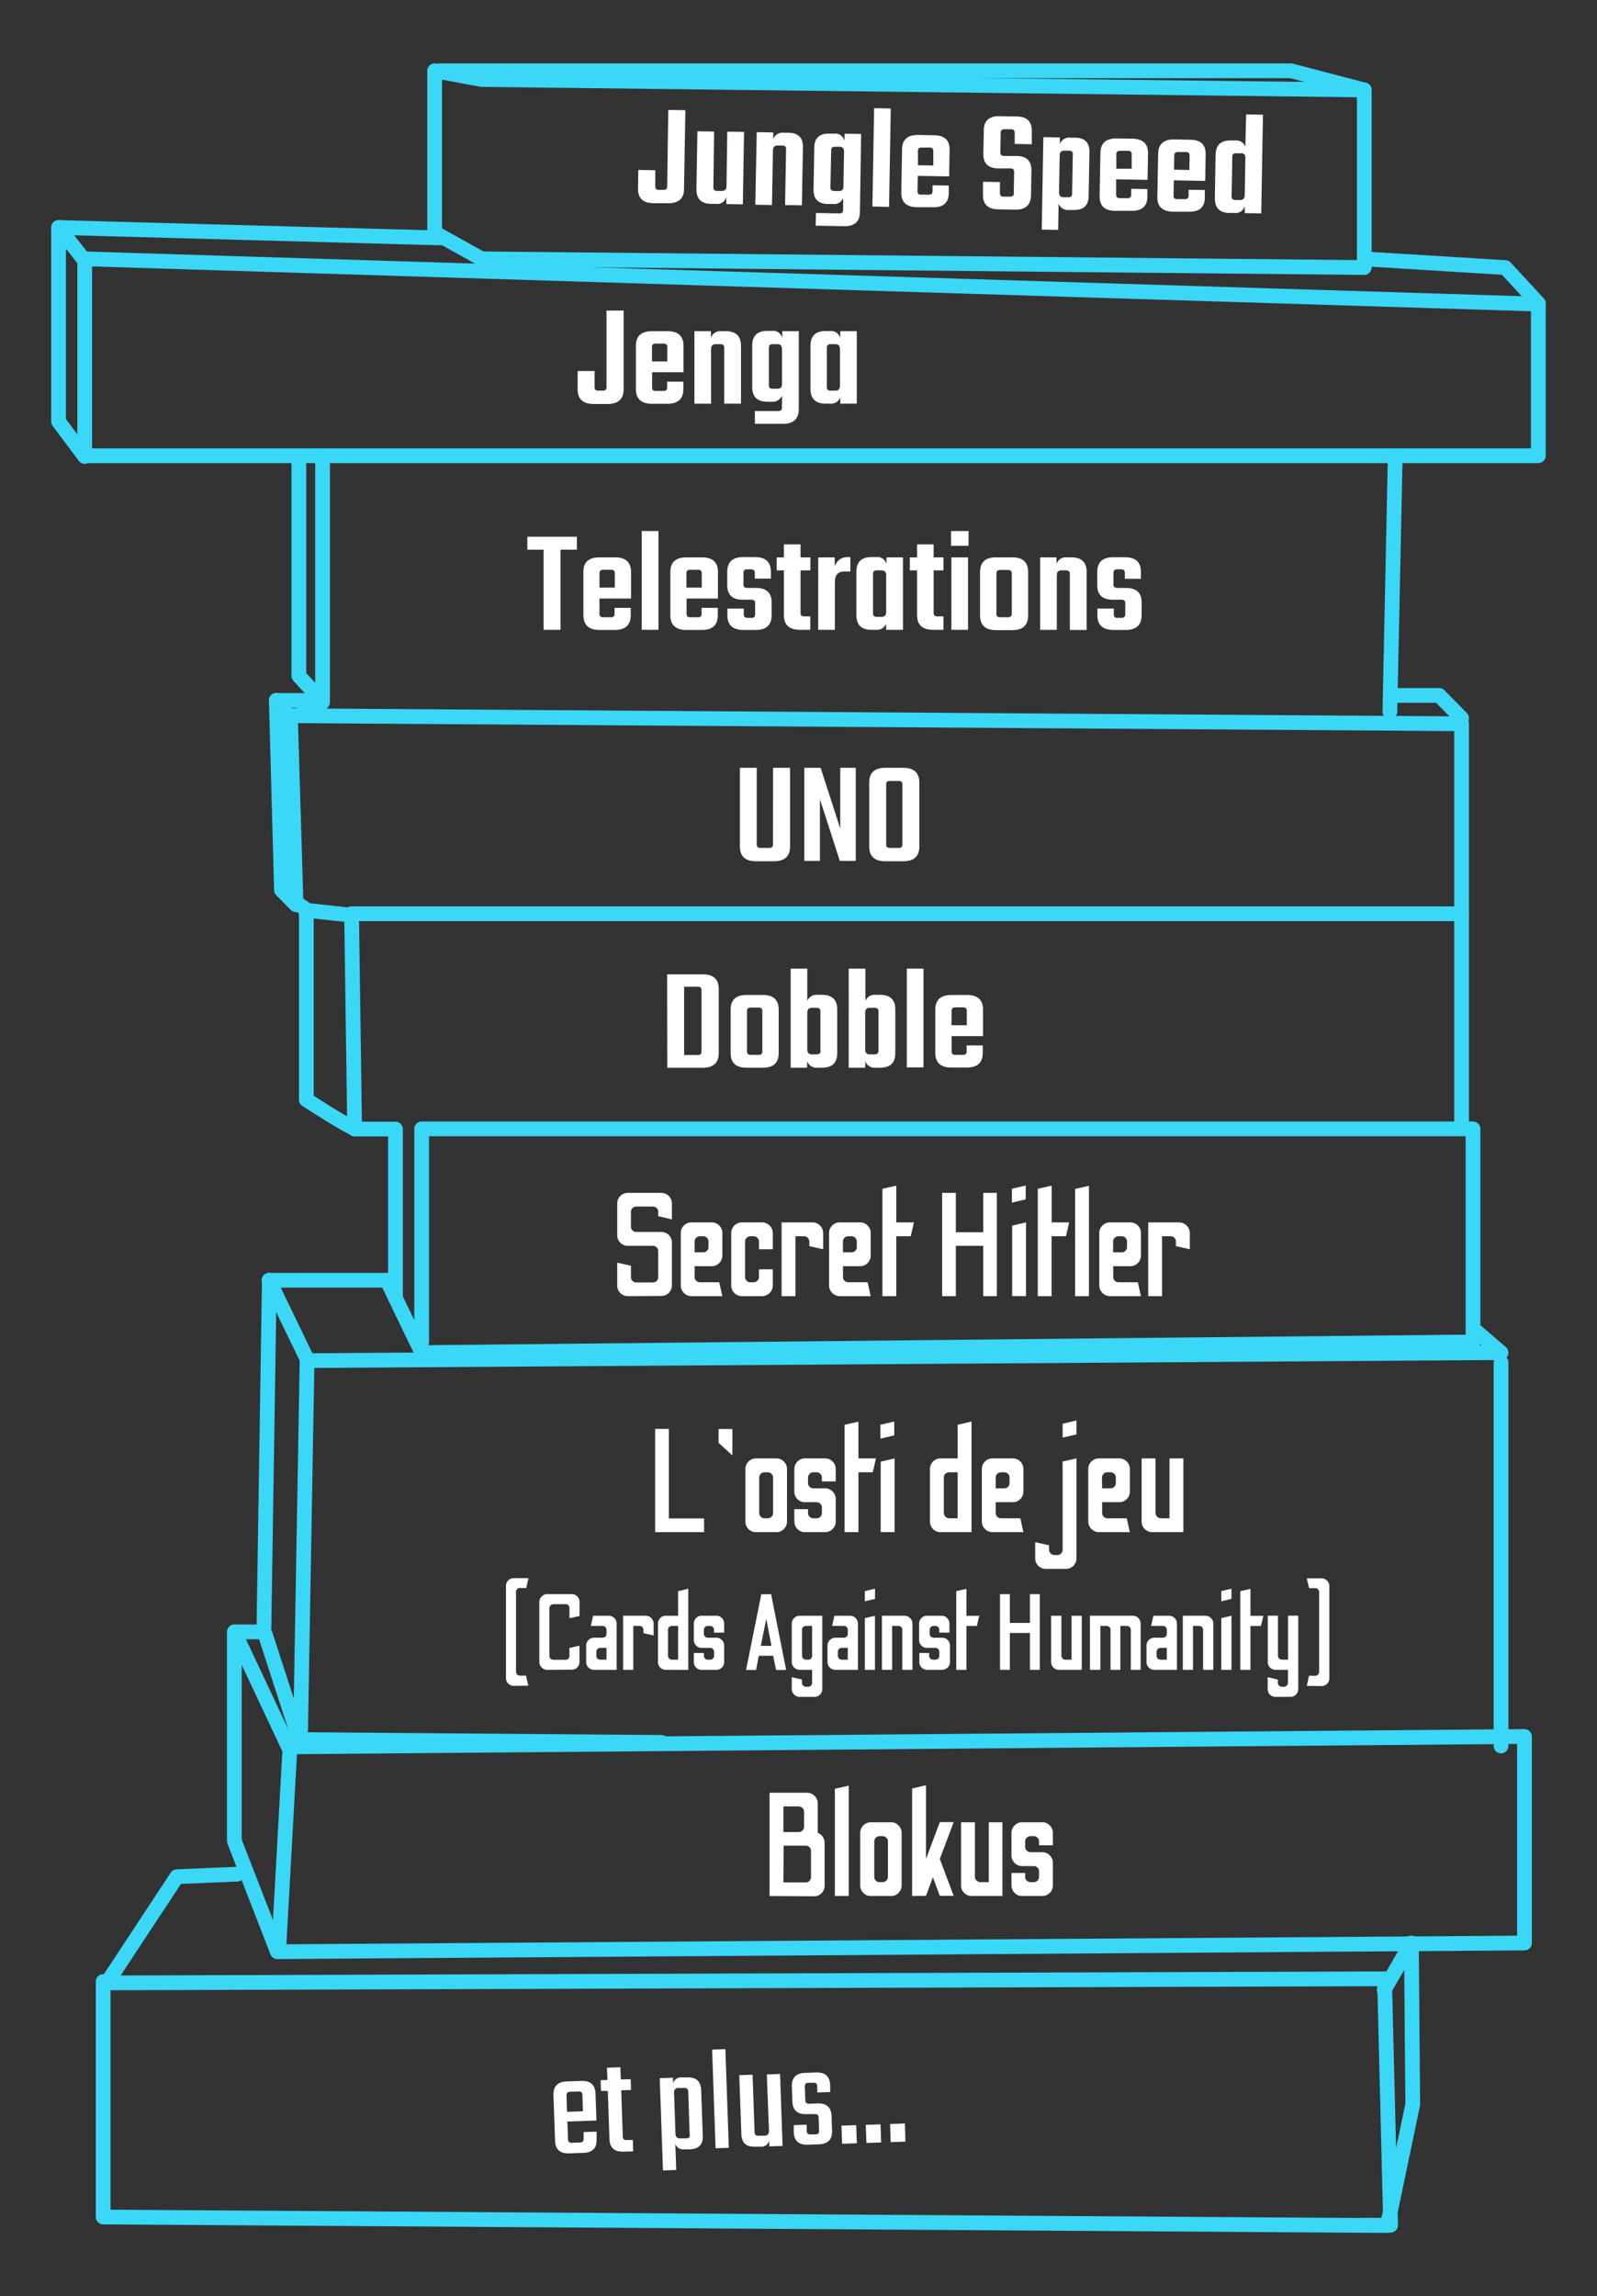 <svg id="Layer_1" data-name="Layer 1" xmlns="http://www.w3.org/2000/svg" viewBox="0 0 325 467"><rect x="0" y="0" width="325" height="467" fill="#333333" stroke="none"/><title>game-board-stack</title><path id="Path_22" data-name="Path 22" d="M56.44,396.94l253.8-1.77v-42L58.69,355.28l-11-23.39v42.52Z" style="fill:none;stroke:#3bd7f7;stroke-linecap:round;stroke-linejoin:round;stroke-width:3px"/><path id="Path_24" data-name="Path 24" d="M56.7,396.9,59,355.59" style="fill:none;stroke:#3bd7f7;stroke-linecap:round;stroke-width:3px"/><path id="Path_25" data-name="Path 25" d="M305.47,277.1v78" style="fill:none;stroke:#3bd7f7;stroke-linecap:round;stroke-width:3px"/><path id="Path_26" data-name="Path 26" d="M299.75,270.19l5.72,4.91L62.64,276.73l-7.9-16.35h24l7.09,14.72,213.93-2.18V229.59H85.81v43.33" style="fill:none;stroke:#3bd7f7;stroke-linecap:round;stroke-linejoin:round;stroke-width:3px"/><path id="Path_27" data-name="Path 27" d="M62.49,276.77l-1.36,77.68-7.2-22.2" style="fill:none;stroke:#3bd7f7;stroke-linecap:round;stroke-linejoin:round;stroke-width:3px"/><path id="Path_28" data-name="Path 28" d="M48,331.89h5.7l1.11-71.5" style="fill:none;stroke:#3bd7f7;stroke-linecap:round;stroke-linejoin:round;stroke-width:3px"/><path id="Path_29" data-name="Path 29" d="M61.12,353.79l73.47.58" style="fill:none;stroke:#3bd7f7;stroke-linecap:round;stroke-width:3px"/><path id="Path_30" data-name="Path 30" d="M80.48,264V229.63H72.17l-.62-43.79H297.44v43.42" style="fill:none;stroke:#3bd7f7;stroke-linecap:round;stroke-linejoin:round;stroke-width:3px"/><path id="Path_31" data-name="Path 31" d="M72.34,229.59c-1.29-.27-10-5.92-10-5.92V185.13l9.19,1" style="fill:none;stroke:#3bd7f7;stroke-linecap:round;stroke-linejoin:round;stroke-width:3px"/><path id="Path_32" data-name="Path 32" d="M297.44,185.84V147.2L59.1,145.56l1.14,38,2.1,1.45" style="fill:none;stroke:#3bd7f7;stroke-linecap:round;stroke-linejoin:round;stroke-width:3px"/><path id="Path_33" data-name="Path 33" d="M60.22,184,57.28,181l-1.05-38.58,2.94,3.78" style="fill:none;stroke:#3bd7f7;stroke-linecap:round;stroke-linejoin:round;stroke-width:3px"/><path id="Path_34" data-name="Path 34" d="M56.23,142.46h6.29" style="fill:none;stroke:#3bd7f7;stroke-linecap:round;stroke-width:3px"/><path id="Path_35" data-name="Path 35" d="M297.44,146.07l-4.56-4.64H284" style="fill:none;stroke:#3bd7f7;stroke-linecap:round;stroke-linejoin:round;stroke-width:3px"/><path id="Path_36" data-name="Path 36" d="M282.85,144.75l1.09-52.06H65.64v50.15H61.28" style="fill:none;stroke:#3bd7f7;stroke-linecap:round;stroke-linejoin:round;stroke-width:3px"/><path id="Path_37" data-name="Path 37" d="M284,92.69h29.06V61.85L17.24,52.64V92.69H65.42" style="fill:none;stroke:#3bd7f7;stroke-linecap:round;stroke-linejoin:round;stroke-width:3px"/><path id="Path_38" data-name="Path 38" d="M65.42,142.46l-4.6-5V92.83" style="fill:none;stroke:#3bd7f7;stroke-linecap:round;stroke-linejoin:round;stroke-width:3px"/><path id="Path_39" data-name="Path 39" d="M17.24,92.83l-5.32-7.09V46.27L17.24,53" style="fill:none;stroke:#3bd7f7;stroke-linecap:round;stroke-linejoin:round;stroke-width:3px"/><path id="Path_40" data-name="Path 40" d="M11.92,46.27l77.59,2.12" style="fill:none;stroke:#3bd7f7;stroke-linecap:round;stroke-width:3px"/><path id="Path_41" data-name="Path 41" d="M313.08,61.72l-6.74-7.3-28.7-1.77V18.3L98,16.17,88.45,14.4V47.33L98,52.64l179.62,1.77" style="fill:none;stroke:#3bd7f7;stroke-linecap:round;stroke-linejoin:round;stroke-width:3px"/><path id="Path_42" data-name="Path 42" d="M89.51,14.4H262.76l14.88,3.9" style="fill:none;stroke:#3bd7f7;stroke-linecap:round;stroke-linejoin:round;stroke-width:3px"/><g id="L_osti_de_jeu_Cards_Against_Humanity_" data-name="L osti de jeu Cards Against Humanity " style="isolation:isolate"><g style="isolation:isolate"><path d="M117.56,75.46H121v3.18a.89.89,0,0,0,.18.65,1.06,1.06,0,0,0,.69.16h.72a1,1,0,0,0,.66-.16.89.89,0,0,0,.18-.65V63.16h3.48v16q0,3-3.27,3h-2.82q-3.27,0-3.27-3Z" style="fill:#fff"/><path d="M132.68,67.36h3.18q3.24,0,3.24,3V75.7h-6.39v3a.94.94,0,0,0,.17.65,1,1,0,0,0,.67.16h1.38a1,1,0,0,0,.66-.16.89.89,0,0,0,.18-.65V77.62h3.3v1.5q0,3-3.27,3h-3.12q-3.27,0-3.27-3V70.33Q129.41,67.36,132.68,67.36Zm0,6.15h3.12V70.69a.86.86,0,0,0-.18-.64,1,1,0,0,0-.66-.17h-1.44a1,1,0,0,0-.66.17.86.86,0,0,0-.18.64Z" style="fill:#fff"/><path d="M146.81,67.36h.9q3.09,0,3.09,3V82.09h-3.42V70.81a.86.86,0,0,0-.18-.64,1,1,0,0,0-.66-.17h-.9q-.93,0-.93,1v11.1h-3.39V67.36h3.36v1.35A2,2,0,0,1,146.81,67.36Z" style="fill:#fff"/><path d="M159.2,67.36h3.36V83.2q0,3-3.27,3h-5.67V83.59h4.68a1,1,0,0,0,.66-.16.89.89,0,0,0,.18-.65V80.44a2,2,0,0,1-2.07,1.26h-.93q-3.06,0-3.06-3v-8.4q0-3,3.06-3h.93a1.91,1.91,0,0,1,2.13,1.44Zm-1.89,11.7h.9a1,1,0,0,0,.72-.22,1.18,1.18,0,0,0,.21-.8V71q0-1-.93-1h-.9a1,1,0,0,0-.66.17.86.86,0,0,0-.18.64v7.44a.89.89,0,0,0,.18.65A1,1,0,0,0,157.31,79.06Z" style="fill:#fff"/><path d="M171,67.36h3.36V82.09H171V80.83a2,2,0,0,1-2.07,1.26H168q-3.06,0-3.06-3V70.33q0-3,3.06-3h.93A1.91,1.91,0,0,1,171,68.8Zm-1.89,12.09h.9q.93,0,.93-1V71q0-1-.93-1h-.9a1,1,0,0,0-.66.17.86.86,0,0,0-.18.64v7.83a.89.89,0,0,0,.18.65A1,1,0,0,0,169.13,79.45Z" style="fill:#fff"/></g></g><g id="L_osti_de_jeu_Cards_Against_Humanity_2" data-name="L osti de jeu Cards Against Humanity " style="isolation:isolate"><g style="isolation:isolate"><path d="M117.4,109.16v2.64h-3.33v16.29h-3.45V111.8h-3.3v-2.64Z" style="fill:#fff"/><path d="M122,113.36h3.18q3.24,0,3.24,3v5.37H122v3a.94.94,0,0,0,.17.65,1,1,0,0,0,.67.16h1.38a1,1,0,0,0,.66-.16.89.89,0,0,0,.18-.65v-1.11h3.3v1.5q0,3-3.27,3H122q-3.27,0-3.27-3v-8.79Q118.69,113.36,122,113.36Zm0,6.15h3.12v-2.82a.86.86,0,0,0-.18-.64,1,1,0,0,0-.66-.17h-1.44a1,1,0,0,0-.66.17.86.86,0,0,0-.18.64Z" style="fill:#fff"/><path d="M134,128.09H130.6V108H134Z" style="fill:#fff"/><path d="M139.69,113.36h3.18q3.24,0,3.24,3v5.37h-6.39v3a.94.94,0,0,0,.17.65,1,1,0,0,0,.67.16h1.38a1,1,0,0,0,.66-.16.89.89,0,0,0,.18-.65v-1.11h3.3v1.5q0,3-3.27,3h-3.12q-3.27,0-3.27-3v-8.79Q136.42,113.36,139.69,113.36Zm0,6.15h3.12v-2.82a.86.86,0,0,0-.18-.64,1,1,0,0,0-.66-.17h-1.44a1,1,0,0,0-.66.17.86.86,0,0,0-.18.64Z" style="fill:#fff"/><path d="M153.67,124.85v-2.07a.86.86,0,0,0-.18-.64,1,1,0,0,0-.69-.17h-1.62Q148,122,148,119v-2.7q0-3,3.27-3h2.37q3.24,0,3.24,3v1.38h-3.27V116.6a.86.86,0,0,0-.18-.64,1,1,0,0,0-.66-.17h-.6a1,1,0,0,0-.69.17.86.86,0,0,0-.18.64v2.16a.89.89,0,0,0,.18.65,1.06,1.06,0,0,0,.69.16h1.62q3.24,0,3.24,2.94v2.61q0,3-3.27,3H151.3q-3.27,0-3.27-3v-1.35h3.33v1.08a.89.89,0,0,0,.18.65,1,1,0,0,0,.66.16h.6a1.06,1.06,0,0,0,.69-.16A.89.89,0,0,0,153.67,124.85Z" style="fill:#fff"/><path d="M164.92,116h-2v8.55a.89.89,0,0,0,.18.65,1.06,1.06,0,0,0,.69.16h1.11v2.73h-2.1q-3.27,0-3.27-3V116h-1.47v-2.64h1.47v-2.64h3.39v2.64h2Z" style="fill:#fff"/><path d="M172.51,113.3h.54v2.94h-1.26q-1.89,0-1.89,2.16v9.69h-3.39V113.36h3.36v1.89a2.63,2.63,0,0,1,.93-1.41A2.69,2.69,0,0,1,172.51,113.3Z" style="fill:#fff"/><path d="M180.4,113.36h3.36v14.73h-3.42v-1.26a2,2,0,0,1-2.07,1.26h-.93q-3.06,0-3.06-3v-8.79q0-3,3.06-3h.93a1.91,1.91,0,0,1,2.13,1.44Zm-1.89,12.09h.9q.93,0,.93-1V117q0-1-.93-1h-.9a1,1,0,0,0-.66.17.86.86,0,0,0-.18.64v7.83a.89.89,0,0,0,.18.65A1,1,0,0,0,178.51,125.45Z" style="fill:#fff"/><path d="M192,116h-2v8.55a.89.89,0,0,0,.18.65,1.06,1.06,0,0,0,.69.16H192v2.73h-2.1q-3.27,0-3.27-3V116h-1.47v-2.64h1.47v-2.64H190v2.64h2Z" style="fill:#fff"/><path d="M193.54,111v-3h3.57v3ZM197,128.09h-3.39V113.36H197Z" style="fill:#fff"/><path d="M202.66,113.36h3.39q3.18,0,3.18,3v8.79q0,3-3.18,3h-3.39q-3.21,0-3.21-3v-8.79Q199.45,113.36,202.66,113.36Zm3.24,11.37v-8a.86.86,0,0,0-.18-.64,1,1,0,0,0-.69-.17h-1.38a1,1,0,0,0-.69.17.86.86,0,0,0-.18.64v8a.89.89,0,0,0,.18.65,1.06,1.06,0,0,0,.69.16H205a1.06,1.06,0,0,0,.69-.16A.89.89,0,0,0,205.9,124.73Z" style="fill:#fff"/><path d="M217.15,113.36h.9q3.09,0,3.09,3v11.76h-3.42V116.81a.86.86,0,0,0-.18-.64,1,1,0,0,0-.66-.17H216q-.93,0-.93,1v11.1h-3.39V113.36H215v1.35A2,2,0,0,1,217.15,113.36Z" style="fill:#fff"/><path d="M229,124.85v-2.07a.86.86,0,0,0-.18-.64,1,1,0,0,0-.69-.17h-1.62q-3.21,0-3.21-2.94v-2.7q0-3,3.27-3h2.37q3.24,0,3.24,3v1.38h-3.27V116.6a.86.86,0,0,0-.18-.64,1,1,0,0,0-.66-.17h-.6a1,1,0,0,0-.69.17.86.86,0,0,0-.18.64v2.16a.89.89,0,0,0,.18.65,1.06,1.06,0,0,0,.69.16h1.62q3.24,0,3.24,2.94v2.61q0,3-3.27,3H226.6q-3.27,0-3.27-3v-1.35h3.33v1.08a.89.89,0,0,0,.18.65,1,1,0,0,0,.66.16h.6a1.06,1.06,0,0,0,.69-.16A.89.89,0,0,0,229,124.85Z" style="fill:#fff"/></g></g><g id="L_osti_de_jeu_Cards_Against_Humanity_3" data-name="L osti de jeu Cards Against Humanity " style="isolation:isolate"><g style="isolation:isolate"><path d="M157.33,156.16h3.45v16q0,3-3.27,3h-3.66q-3.27,0-3.27-3v-16H154v15.48a.89.89,0,0,0,.18.65,1,1,0,0,0,.66.16h1.59a1.06,1.06,0,0,0,.69-.16.89.89,0,0,0,.18-.65Z" style="fill:#fff"/><path d="M171,156.16h3.15v18.93h-3.24l-4.05-12.54v12.54h-3.18V156.16H167l4,12.36Z" style="fill:#fff"/><path d="M180.16,156.16h3.66q3.27,0,3.27,3v13q0,3-3.27,3h-3.66q-3.27,0-3.27-3v-13Q176.89,156.16,180.16,156.16Zm3.48,15.48v-12a.86.86,0,0,0-.18-.64,1,1,0,0,0-.66-.17h-1.59a1,1,0,0,0-.69.17.86.86,0,0,0-.18.64v12a.89.89,0,0,0,.18.65,1.06,1.06,0,0,0,.69.16h1.59a1,1,0,0,0,.66-.16A.89.89,0,0,0,183.64,171.64Z" style="fill:#fff"/></g></g><g id="L_osti_de_jeu_Cards_Against_Humanity_4" data-name="L osti de jeu Cards Against Humanity " style="isolation:isolate"><g style="isolation:isolate"><path d="M135.76,198.16H143q3.27,0,3.27,3v13q0,3-3.27,3h-7.2Zm7,15.6V201.49a.86.86,0,0,0-.18-.64,1,1,0,0,0-.66-.17h-2.7v13.89h2.7a1,1,0,0,0,.66-.16A.89.89,0,0,0,142.75,213.76Z" style="fill:#fff"/><path d="M151.9,202.36h3.39q3.18,0,3.18,3v8.79q0,3-3.18,3H151.9q-3.21,0-3.21-3v-8.79Q148.69,202.36,151.9,202.36Zm3.24,11.37v-8a.86.86,0,0,0-.18-.64,1,1,0,0,0-.69-.17h-1.38a1,1,0,0,0-.69.17.86.86,0,0,0-.18.64v8a.89.89,0,0,0,.18.65,1.06,1.06,0,0,0,.69.16h1.38a1.06,1.06,0,0,0,.69-.16A.89.89,0,0,0,155.14,213.73Z" style="fill:#fff"/><path d="M166.39,202.33h.9q3.09,0,3.09,3v8.82q0,3-3.09,3h-.9a2,2,0,0,1-2.13-1.35v1.35H160.9V197h3.39v6.57A2,2,0,0,1,166.39,202.33Zm.57,11.31v-7.86a.86.86,0,0,0-.18-.64,1,1,0,0,0-.66-.17h-.9q-.93,0-.93,1v7.47q0,1,.93,1h.9a1,1,0,0,0,.66-.16A.89.89,0,0,0,167,213.64Z" style="fill:#fff"/><path d="M178.21,202.33h.9q3.09,0,3.09,3v8.82q0,3-3.09,3h-.9a2,2,0,0,1-2.13-1.35v1.35h-3.36V197h3.39v6.57A2,2,0,0,1,178.21,202.33Zm.57,11.31v-7.86a.86.86,0,0,0-.18-.64,1,1,0,0,0-.66-.17H177q-.93,0-.93,1v7.47q0,1,.93,1h.9a1,1,0,0,0,.66-.16A.89.89,0,0,0,178.78,213.64Z" style="fill:#fff"/><path d="M187.93,217.09h-3.39V197h3.39Z" style="fill:#fff"/><path d="M193.63,202.36h3.18q3.24,0,3.24,3v5.37h-6.39v3a.94.94,0,0,0,.17.65,1,1,0,0,0,.67.16h1.38a1,1,0,0,0,.66-.16.89.89,0,0,0,.18-.65v-1.11H200v1.5q0,3-3.27,3h-3.12q-3.27,0-3.27-3v-8.79Q190.36,202.36,193.63,202.36Zm0,6.15h3.12v-2.82a.86.86,0,0,0-.18-.64,1,1,0,0,0-.66-.17H194.5a1,1,0,0,0-.66.17.86.86,0,0,0-.18.64Z" style="fill:#fff"/></g></g><g id="UNO" style="isolation:isolate"><g style="isolation:isolate"><path d="M129.9,34.56l3.45.06,0,3.18a.86.86,0,0,0,.17.65,1,1,0,0,0,.68.17l.72,0a1,1,0,0,0,.67-.16.9.9,0,0,0,.19-.64L136,22.36l3.48.06-.28,16c0,2-1.14,2.95-3.32,2.91l-2.82,0q-3.27,0-3.22-3Z" style="fill:#fff"/><path d="M148,26.77l3.42.06-.25,14.73-3.36-.06,0-1.47a1.89,1.89,0,0,1-2.15,1.43h-.93c-2,0-3-1-3-3l.2-11.76,3.39.06L145.18,38a.88.88,0,0,0,.16.65,1,1,0,0,0,.66.18l.9,0c.62,0,.94-.32.95-1Z" style="fill:#fff"/><path d="M159.5,27l.9,0q3.09,0,3,3l-.21,11.76-3.42-.06.2-11.28a.86.86,0,0,0-.17-.65,1,1,0,0,0-.66-.17l-.9,0c-.62,0-.93.32-.94,1l-.2,11.1-3.39-.06L154,26.88l3.36.06,0,1.35A2,2,0,0,1,159.5,27Z" style="fill:#fff"/><path d="M171.89,27.19l3.36.06L175,43.09q0,3-3.32,2.91L166,45.9l.05-2.58,4.68.08a1,1,0,0,0,.66-.15.9.9,0,0,0,.19-.64l0-2.34a1.94,1.94,0,0,1-2.09,1.22l-.93,0q-3.06,0-3-3l.15-8.4q0-3,3.11-2.91h.93a1.91,1.91,0,0,1,2.1,1.48Zm-2.1,11.66.9,0a1,1,0,0,0,.73-.21,1.15,1.15,0,0,0,.22-.79l.13-7c0-.66-.3-1-.92-1H170a1,1,0,0,0-.66.15.86.86,0,0,0-.19.64L169,38a.85.85,0,0,0,.17.65A1,1,0,0,0,169.79,38.85Z" style="fill:#fff"/><path d="M180.93,42.08,177.54,42,177.89,22l3.39.06Z" style="fill:#fff"/><path d="M186.89,27.45l3.17.06c2.16,0,3.23,1,3.19,3l-.09,5.37-6.39-.11-.05,3a.9.9,0,0,0,.15.65,1,1,0,0,0,.67.17l1.38,0a1.12,1.12,0,0,0,.67-.15.93.93,0,0,0,.19-.65l0-1.11,3.3.06,0,1.5c0,2-1.14,3-3.32,2.91l-3.12,0q-3.27-.06-3.22-3l.15-8.79Q183.62,27.39,186.89,27.45Zm-.08,6.15,3.12.06,0-2.83a.88.88,0,0,0-.17-.64,1,1,0,0,0-.66-.18l-1.44,0a1,1,0,0,0-.66.15.86.86,0,0,0-.19.64Z" style="fill:#fff"/><path d="M206.31,39.07l.07-4a.86.86,0,0,0-.17-.64.93.93,0,0,0-.66-.18l-2.43,0q-3.09-.06-3-3.06l.09-4.65q0-3,3.29-2.91l3.3.06q3.24,0,3.18,3l0,2.64-3.48-.06,0-2.16a1,1,0,0,0-.17-.65,1,1,0,0,0-.66-.17l-1.14,0a1,1,0,0,0-.69.15.86.86,0,0,0-.19.64l-.07,3.81a.85.85,0,0,0,.17.65,1.1,1.1,0,0,0,.69.18l2.37,0c2.09,0,3.13,1,3.09,3l-.08,5q-.06,3-3.32,2.92l-3.24-.06c-2.18,0-3.26-1-3.22-3l0-2.61,3.45.06,0,2.13a.85.85,0,0,0,.17.65,1,1,0,0,0,.68.18l1.14,0a1,1,0,0,0,.66-.16A.84.84,0,0,0,206.31,39.07Z" style="fill:#fff"/><path d="M217.81,28l.9,0q3.09,0,3,3l-.16,8.79q0,3-3.14,2.92l-.9,0a2,2,0,0,1-2.07-1.3l-.1,5.34L212,46.7l.33-18.81,3.36.06,0,1.35A2,2,0,0,1,217.81,28Zm.37,11.29.14-7.83a.86.86,0,0,0-.17-.65,1,1,0,0,0-.66-.17l-.9,0c-.62,0-.93.31-.94,1l-.13,7.47c0,.66.29,1,.91,1l.9,0a1,1,0,0,0,.66-.16A.86.86,0,0,0,218.18,39.28Z" style="fill:#fff"/><path d="M227.26,28.16l3.18.05q3.24.06,3.19,3l-.1,5.37-6.39-.11,0,3a1,1,0,0,0,.15.65,1,1,0,0,0,.68.18l1.38,0a1,1,0,0,0,.66-.15.86.86,0,0,0,.19-.64l0-1.11,3.3.06,0,1.5q0,3-3.32,2.91L227,42.88q-3.27,0-3.22-3l.16-8.79Q224,28.1,227.26,28.16Zm-.08,6.15,3.12,0,0-2.82a.85.85,0,0,0-.17-.65,1,1,0,0,0-.66-.17l-1.44,0a1,1,0,0,0-.66.15.93.93,0,0,0-.19.65Z" style="fill:#fff"/><path d="M239,28.36l3.18.06q3.24,0,3.18,3l-.09,5.37-6.39-.11-.05,3a.9.9,0,0,0,.15.65,1,1,0,0,0,.67.17l1.38,0a1,1,0,0,0,.67-.16.88.88,0,0,0,.19-.64l0-1.11,3.3.06,0,1.5q0,3-3.32,2.91l-3.12,0q-3.27-.06-3.22-3l.16-8.79Q235.75,28.3,239,28.36Zm-.08,6.15,3.12.06.05-2.82a.89.89,0,0,0-.17-.65,1,1,0,0,0-.66-.18l-1.44,0a1,1,0,0,0-.66.15.86.86,0,0,0-.19.64Z" style="fill:#fff"/><path d="M253.6,23.27l3.42.06-.35,20.07-3.36-.06,0-1.47a1.9,1.9,0,0,1-2.15,1.44l-.93,0c-2,0-3-1-3-3l.15-8.82q.06-3,3.12-2.92l.93,0a1.94,1.94,0,0,1,2,1.29Zm-2.14,17.4.9,0c.62,0,.94-.32.95-1l.13-7.47a1.16,1.16,0,0,0-.19-.79.92.92,0,0,0-.72-.24l-.9,0a1.07,1.07,0,0,0-.66.15.84.84,0,0,0-.19.65l-.14,7.86a.82.82,0,0,0,.17.64A.9.9,0,0,0,251.46,40.67Z" style="fill:#fff"/></g></g><g id="et_plus..." data-name="et plus..." style="isolation:isolate"><g style="isolation:isolate"><path d="M115.34,423.32l2.93-.1c1.88-.07,2.85.79,2.92,2.57l.19,5.48-5.91.21.12,3.48a.93.93,0,0,0,.21.68,1,1,0,0,0,.72.16l1.38-.05a1,1,0,0,0,.71-.21,1,1,0,0,0,.16-.72l0-1.2,2.64-.09,0,1.59c.06,1.76-.84,2.67-2.69,2.73l-2.88.1c-1.86.07-2.82-.78-2.88-2.54l-.33-9.32C112.58,424.31,113.48,423.39,115.34,423.32Zm.06,6.18,3.24-.11-.11-3.18a1,1,0,0,0-.19-.68,1,1,0,0,0-.71-.16l-1.47.05a1,1,0,0,0-.71.21,1,1,0,0,0-.16.69Z" style="fill:#fff"/><path d="M128.42,425.05l-2,.08.32,9.26a1.06,1.06,0,0,0,.19.7,1.09,1.09,0,0,0,.71.14l1.14,0,.08,2.31-1.92.06c-1.88.07-2.85-.78-2.91-2.53l-.34-9.81-1.38,0-.08-2.19,1.38-.05-.09-2.49,2.73-.09.09,2.49,2-.07Z" style="fill:#fff"/><path d="M138.87,422.5l1,0q2.73-.09,2.82,2.58l.33,9.32q.09,2.64-2.64,2.73l-1.05,0a1.74,1.74,0,0,1-1.9-1.1l.19,5.3-2.7.1-.66-18.77,2.7-.1,0,1.17A1.73,1.73,0,0,1,138.87,422.5ZM140.35,434l-.29-8.51a1,1,0,0,0-.21-.7,1.14,1.14,0,0,0-.72-.14l-1,0a1,1,0,0,0-.76.26,1.18,1.18,0,0,0-.19.82l.28,8.16a1.19,1.19,0,0,0,.25.8,1.07,1.07,0,0,0,.78.21l1.05,0a1.13,1.13,0,0,0,.71-.18A1,1,0,0,0,140.35,434Z" style="fill:#fff"/><path d="M148.32,436.82l-2.7.09-.7-20.06,2.7-.09Z" style="fill:#fff"/><path d="M156.05,421.9l2.7-.1.51,14.64-2.7.09,0-1.17a1.72,1.72,0,0,1-1.82,1.23l-1.08,0c-1.8.07-2.73-.78-2.79-2.54l-.42-12,2.7-.1.41,11.58a1,1,0,0,0,.2.69,1.11,1.11,0,0,0,.73.14l1.05,0a1,1,0,0,0,.75-.27,1.17,1.17,0,0,0,.2-.82Z" style="fill:#fff"/><path d="M166.68,433.23l-.08-2.42c0-.36-.08-.6-.21-.7a1.08,1.08,0,0,0-.72-.14l-1.53,0c-1.86.07-2.82-.78-2.88-2.54l-.11-3.09c-.06-1.78.84-2.7,2.69-2.76l2.19-.08c1.88-.06,2.85.79,2.92,2.57l0,1.41-2.63.09,0-1.14a1,1,0,0,0-.21-.7,1.14,1.14,0,0,0-.72-.14l-.72,0a1.15,1.15,0,0,0-.72.19,1,1,0,0,0-.15.71l.09,2.52a1,1,0,0,0,.2.7,1.18,1.18,0,0,0,.73.14l1.55-.06c1.84-.06,2.79.8,2.86,2.58l.1,3c.06,1.76-.84,2.67-2.7,2.74l-2.21.08c-1.86.06-2.82-.79-2.88-2.54l0-1.44,2.63-.1,0,1.14c0,.36.08.6.21.7a1.08,1.08,0,0,0,.72.14l.72,0a1.16,1.16,0,0,0,.72-.18A1.07,1.07,0,0,0,166.68,433.23Z" style="fill:#fff"/><path d="M171.37,436l-.13-3.69,3-.1.13,3.69Z" style="fill:#fff"/><path d="M176.32,435.84l-.13-3.69,3-.1.13,3.68Z" style="fill:#fff"/><path d="M181.26,435.67l-.12-3.69,3-.11.13,3.69Z" style="fill:#fff"/></g></g><path id="Path_15" data-name="Path 15" d="M277,452.56h6l-1.24-50.11-260,.83L36,381.68l12.22-.51" style="fill:none;stroke:#3bd7f7;stroke-linecap:round;stroke-linejoin:round;stroke-width:3px"/><path id="Path_16" data-name="Path 16" d="M21,403v47.9l261.35,1.73L287.5,428l-.27-32.83-5.53,9.5" style="fill:none;stroke:#3bd7f7;stroke-linecap:round;stroke-linejoin:round;stroke-width:3px"/><g id="Jeu_de_Cartes" data-name="Jeu de Cartes" style="isolation:isolate"><g style="isolation:isolate"><path d="M127.77,263.61a2.15,2.15,0,0,1-2.16-2.16V256.8l2.79.63v2.31a1.06,1.06,0,0,0,.32.77,1,1,0,0,0,.73.31h3.42a1.06,1.06,0,0,0,1.08-1.08v-5.28a1,1,0,0,0-.31-.76,1.06,1.06,0,0,0-.77-.32h-5.1a2.15,2.15,0,0,1-2.16-2.16v-6.45a2.15,2.15,0,0,1,2.16-2.16h6.81a2.15,2.15,0,0,1,2.16,2.16V248l-2.79-.66v-.87a1,1,0,0,0-.31-.76,1.06,1.06,0,0,0-.77-.32h-3.42a1,1,0,0,0-.73.32,1,1,0,0,0-.32.76v3a1.06,1.06,0,0,0,.32.77,1,1,0,0,0,.73.31h5.13a2.15,2.15,0,0,1,2.16,2.16v8.7a2.15,2.15,0,0,1-2.16,2.16Z" style="fill:#fff"/><path d="M140.73,263.61a2.09,2.09,0,0,1-1.54-.64,2.12,2.12,0,0,1-.65-1.55V250.77a2.06,2.06,0,0,1,.65-1.53,2.12,2.12,0,0,1,1.54-.63h4.08a2.12,2.12,0,0,1,1.56.63,2.08,2.08,0,0,1,.63,1.53v4.56a2.14,2.14,0,0,1-.63,1.55,2.09,2.09,0,0,1-1.56.64h-3.45v2.19a1.08,1.08,0,0,0,1.11,1.08h3.9l.63,2.82Zm.63-8.91h1.74a1.06,1.06,0,0,0,1.08-1.08v-1.11a1,1,0,0,0-.31-.76,1.06,1.06,0,0,0-.77-.32h-.63a1.07,1.07,0,0,0-.79.32,1,1,0,0,0-.32.76Z" style="fill:#fff"/><path d="M151,263.61a2.09,2.09,0,0,1-1.56-.64,2.14,2.14,0,0,1-.63-1.55V250.8a2.12,2.12,0,0,1,.63-1.54,2.1,2.1,0,0,1,1.56-.65h4.08a2.12,2.12,0,0,1,1.55.65,2.09,2.09,0,0,1,.64,1.54v3.27h-2.82v-1.56a1,1,0,0,0-.33-.76,1.1,1.1,0,0,0-.78-.32h-.63a1.09,1.09,0,0,0-1.08,1.08v7.2a1.06,1.06,0,0,0,.32.77,1,1,0,0,0,.76.31h.63a1.09,1.09,0,0,0,.78-.31,1,1,0,0,0,.33-.77v-1.56h2.82v3.27a2.19,2.19,0,0,1-2.19,2.19Z" style="fill:#fff"/><path d="M159.06,263.61v-15h6.27a2.12,2.12,0,0,1,1.55.65,2.09,2.09,0,0,1,.64,1.54v3.27l-2.82-.63v-.9a1.09,1.09,0,0,0-.31-.78,1,1,0,0,0-.77-.33h-1.74v12.18Z" style="fill:#fff"/><path d="M170.91,263.61a2.09,2.09,0,0,1-1.54-.64,2.12,2.12,0,0,1-.65-1.55V250.77a2.06,2.06,0,0,1,.65-1.53,2.12,2.12,0,0,1,1.54-.63H175a2.12,2.12,0,0,1,1.56.63,2.08,2.08,0,0,1,.63,1.53v4.56a2.14,2.14,0,0,1-.63,1.55,2.09,2.09,0,0,1-1.56.64h-3.45v2.19a1.08,1.08,0,0,0,1.11,1.08h3.9l.63,2.82Zm.63-8.91h1.74a1.06,1.06,0,0,0,1.08-1.08v-1.11a1,1,0,0,0-.31-.76,1.06,1.06,0,0,0-.77-.32h-.63a1.07,1.07,0,0,0-.79.32,1,1,0,0,0-.32.76Z" style="fill:#fff"/><path d="M179.58,263.61V241.77l2.82-.63v7.47H186l-.66,2.82H182.4v12.18Z" style="fill:#fff"/><path d="M191.73,263.61v-21h2.79v8h5.58v-8h2.76v21H200.1V253.38h-5.58v10.23Z" style="fill:#fff"/><path d="M205.92,244.59v-2.82l2.82-.66v2.82Zm.06,19V249.27l2.82-.66v15Z" style="fill:#fff"/><path d="M211.2,263.61V241.77l2.82-.63v7.47h3.57l-.66,2.82H214v12.18Z" style="fill:#fff"/><path d="M218.79,263.61V241.8l2.82-.63v22.44Z" style="fill:#fff"/><path d="M225.9,263.61a2.09,2.09,0,0,1-1.54-.64,2.12,2.12,0,0,1-.65-1.55V250.77a2.06,2.06,0,0,1,.65-1.53,2.12,2.12,0,0,1,1.54-.63H230a2.12,2.12,0,0,1,1.56.63,2.08,2.08,0,0,1,.63,1.53v4.56a2.14,2.14,0,0,1-.63,1.55,2.09,2.09,0,0,1-1.56.64h-3.45v2.19a1.08,1.08,0,0,0,1.11,1.08h3.9l.63,2.82Zm.63-8.91h1.74a1.06,1.06,0,0,0,1.08-1.08v-1.11a1,1,0,0,0-.31-.76,1.06,1.06,0,0,0-.77-.32h-.63a1.07,1.07,0,0,0-.79.32,1,1,0,0,0-.32.76Z" style="fill:#fff"/><path d="M233.67,263.61v-15h6.27a2.12,2.12,0,0,1,1.55.65,2.09,2.09,0,0,1,.64,1.54v3.27l-2.82-.63v-.9a1.09,1.09,0,0,0-.31-.78,1,1,0,0,0-.77-.33h-1.74v12.18Z" style="fill:#fff"/></g></g><g id="Jeu_de_Cartes-2" data-name="Jeu de Cartes" style="isolation:isolate"><g style="isolation:isolate"><path d="M133.33,311.61v-21h2.79v18.21h7.17v2.79Z" style="fill:#fff"/><path d="M149.05,296l-2.82-2.55v-2.82h2.82Z" style="fill:#fff"/><path d="M153.88,311.61a2.09,2.09,0,0,1-1.56-.64,2.14,2.14,0,0,1-.63-1.55V298.8a2.12,2.12,0,0,1,.63-1.54,2.1,2.1,0,0,1,1.56-.65H158a2.06,2.06,0,0,1,1.53.65,2.12,2.12,0,0,1,.63,1.54v10.62a2.14,2.14,0,0,1-.63,1.55,2.05,2.05,0,0,1-1.53.64Zm1.71-2.82h.63a1.09,1.09,0,0,0,.78-.31,1,1,0,0,0,.33-.77v-7.2a1,1,0,0,0-.33-.76,1.1,1.1,0,0,0-.78-.32h-.63a1.09,1.09,0,0,0-1.08,1.08v7.2a1.06,1.06,0,0,0,.32.77A1,1,0,0,0,155.59,308.79Z" style="fill:#fff"/><path d="M163.81,311.61a2.05,2.05,0,0,1-1.53-.64,2.14,2.14,0,0,1-.63-1.55v-2.49h2.79v.78a1,1,0,0,0,.33.77,1.09,1.09,0,0,0,.78.31h.63a1.06,1.06,0,0,0,1.08-1.08V306.6a1,1,0,0,0-.31-.76,1.06,1.06,0,0,0-.77-.32h-2.37a2.05,2.05,0,0,1-1.53-.64,2.14,2.14,0,0,1-.63-1.55V298.8a2.12,2.12,0,0,1,.63-1.54,2.06,2.06,0,0,1,1.53-.65h4.11a2.06,2.06,0,0,1,1.53.65,2.12,2.12,0,0,1,.63,1.54v2.49h-2.82v-.78a1,1,0,0,0-.31-.76,1.06,1.06,0,0,0-.77-.32h-.63a1.1,1.1,0,0,0-.78.32,1,1,0,0,0-.33.76v1.11a1,1,0,0,0,.33.77,1.09,1.09,0,0,0,.78.31h2.37a2.06,2.06,0,0,1,1.53.65,2.12,2.12,0,0,1,.63,1.54v4.65a2.17,2.17,0,0,1-2.16,2.07Z" style="fill:#fff"/><path d="M171.88,311.61V289.77l2.82-.63v7.47h3.57l-.66,2.82H174.7v12.18Z" style="fill:#fff"/><path d="M179.17,292.59v-2.82l2.82-.66v2.82Zm.06,19V297.27l2.82-.66v15Z" style="fill:#fff"/><path d="M191.44,311.61a2.15,2.15,0,0,1-2.19-2.19V298.8a2.15,2.15,0,0,1,2.19-2.19h3.45v-6.84l2.82-.66v22.5Zm1.71-2.82h1.74v-9.36h-1.74a1.08,1.08,0,0,0-.75.3,1,1,0,0,0-.33.78v7.2a1.13,1.13,0,0,0,1.08,1.08Z" style="fill:#fff"/><path d="M202,311.61a2.09,2.09,0,0,1-1.54-.64,2.12,2.12,0,0,1-.65-1.55V298.77a2.06,2.06,0,0,1,.65-1.53,2.12,2.12,0,0,1,1.54-.63h4.08a2.12,2.12,0,0,1,1.56.63,2.08,2.08,0,0,1,.63,1.53v4.56a2.14,2.14,0,0,1-.63,1.55,2.09,2.09,0,0,1-1.56.64h-3.45v2.19a1.08,1.08,0,0,0,1.11,1.08h3.9l.63,2.82Zm.63-8.91h1.74a1.06,1.06,0,0,0,1.08-1.08v-1.11a1,1,0,0,0-.31-.76,1.06,1.06,0,0,0-.77-.32h-.63a1.07,1.07,0,0,0-.79.32,1,1,0,0,0-.32.76Z" style="fill:#fff"/><path d="M212.86,319.08a2.15,2.15,0,0,1-2.19-2.19v-3.24l2.82.63v.9a1.06,1.06,0,0,0,.32.75,1,1,0,0,0,.79.33h.57a1,1,0,0,0,.78-.33,1.08,1.08,0,0,0,.3-.75V297.24l2.82-.63v20.28a2.15,2.15,0,0,1-2.19,2.19Zm3.39-26.7v-2.82l2.82-.66v2.82Z" style="fill:#fff"/><path d="M223.66,311.61a2.09,2.09,0,0,1-1.54-.64,2.12,2.12,0,0,1-.65-1.55V298.77a2.06,2.06,0,0,1,.65-1.53,2.12,2.12,0,0,1,1.54-.63h4.08a2.12,2.12,0,0,1,1.56.63,2.08,2.08,0,0,1,.63,1.53v4.56a2.14,2.14,0,0,1-.63,1.55,2.09,2.09,0,0,1-1.56.64h-3.45v2.19a1.08,1.08,0,0,0,1.11,1.08h3.9l.63,2.82Zm.63-8.91H226a1.06,1.06,0,0,0,1.08-1.08v-1.11a1,1,0,0,0-.31-.76,1.06,1.06,0,0,0-.77-.32h-.63a1.07,1.07,0,0,0-.79.32,1,1,0,0,0-.32.76Z" style="fill:#fff"/><path d="M234.52,311.61a2.15,2.15,0,0,1-2.19-2.19V296.61h2.82v11.1a1.13,1.13,0,0,0,1.08,1.08H238V296.61h2.82v15Z" style="fill:#fff"/></g></g><g id="Jeu_de_Cartes-3" data-name="Jeu de Cartes"><g style="isolation:isolate"><path d="M156.61,385.61v-21h7.62a2.19,2.19,0,0,1,2.19,2.16v6a2,2,0,0,1,1,.78,2.14,2.14,0,0,1,.39,1.23v8.7a2.12,2.12,0,0,1-.63,1.56,2.08,2.08,0,0,1-1.53.63Zm2.82-13h3.09a1.07,1.07,0,0,0,.78-.33,1,1,0,0,0,.33-.75v-3.06a1,1,0,0,0-.33-.76,1.1,1.1,0,0,0-.78-.32h-3.09Zm0,10.23H164a1,1,0,0,0,.74-.31,1.09,1.09,0,0,0,.31-.8v-5.28a1.05,1.05,0,0,0-.31-.75,1,1,0,0,0-.74-.33h-4.53Z" style="fill:#fff"/><path d="M169.9,385.61V363.8l2.82-.63v22.44Z" style="fill:#fff"/><path d="M177.25,385.61a2.09,2.09,0,0,1-1.56-.64,2.14,2.14,0,0,1-.63-1.55V372.8a2.12,2.12,0,0,1,.63-1.54,2.1,2.1,0,0,1,1.56-.65h4.08a2.06,2.06,0,0,1,1.53.65,2.12,2.12,0,0,1,.63,1.54v10.62a2.14,2.14,0,0,1-.63,1.55,2.05,2.05,0,0,1-1.53.64Zm1.71-2.82h.63a1.09,1.09,0,0,0,.78-.31,1,1,0,0,0,.33-.77v-7.2a1,1,0,0,0-.33-.76,1.1,1.1,0,0,0-.78-.32H179a1.09,1.09,0,0,0-1.08,1.08v7.2a1.06,1.06,0,0,0,.32.77A1,1,0,0,0,179,382.79Z" style="fill:#fff"/><path d="M185.62,385.61V363.74l2.82-.66v15l2.82-7.5h2.82l-2.82,7.5,2.82,7.5h-2.82l-1.41-3.78-1.41,3.78Z" style="fill:#fff"/><path d="M197.77,385.61a2.15,2.15,0,0,1-2.19-2.19V370.61h2.82v11.1a1.13,1.13,0,0,0,1.08,1.08h1.74V370.61H204v15Z" style="fill:#fff"/><path d="M208,385.61a2.05,2.05,0,0,1-1.53-.64,2.14,2.14,0,0,1-.63-1.55v-2.49h2.79v.78a1,1,0,0,0,.33.77,1.09,1.09,0,0,0,.78.31h.63a1.06,1.06,0,0,0,1.08-1.08V380.6a1,1,0,0,0-.31-.76,1.06,1.06,0,0,0-.77-.32H208a2.05,2.05,0,0,1-1.53-.64,2.14,2.14,0,0,1-.63-1.55V372.8a2.12,2.12,0,0,1,.63-1.54,2.06,2.06,0,0,1,1.53-.65h4.11a2.06,2.06,0,0,1,1.53.65,2.12,2.12,0,0,1,.63,1.54v2.49h-2.82v-.78a1,1,0,0,0-.31-.76,1.06,1.06,0,0,0-.77-.32h-.63a1.1,1.1,0,0,0-.78.32,1,1,0,0,0-.33.76v1.11a1,1,0,0,0,.33.77,1.09,1.09,0,0,0,.78.31h2.37a2.06,2.06,0,0,1,1.53.65,2.12,2.12,0,0,1,.63,1.54v4.65a2.17,2.17,0,0,1-2.16,2.07Z" style="fill:#fff"/></g></g><g id="Jeu_de_Cartes-4" data-name="Jeu de Cartes"><g style="isolation:isolate"><path d="M104.55,342.87a1.57,1.57,0,0,1-1.58-1.58V322.54a1.54,1.54,0,0,1,.46-1.11,1.53,1.53,0,0,1,1.12-.47h3l-.46,2H105.8a.72.72,0,0,0-.57.25.82.82,0,0,0-.22.55V340a.82.82,0,0,0,.22.55.75.75,0,0,0,.57.24h1.26l.46,2.05Z" style="fill:#fff"/><path d="M111.35,339.61a1.54,1.54,0,0,1-1.1-.46,1.51,1.51,0,0,1-.49-1.12V325.8a1.5,1.5,0,0,1,.49-1.11,1.52,1.52,0,0,1,1.1-.48h5a1.51,1.51,0,0,1,1.14.48,1.54,1.54,0,0,1,.45,1.11v2.86l-2.05.46v-2.07a.82.82,0,0,0-.21-.55.71.71,0,0,0-.56-.24H112.6a.82.82,0,0,0-.79.79v9.73a.75.75,0,0,0,.24.57.79.79,0,0,0,.55.22h2.51a.73.73,0,0,0,.56-.22.8.8,0,0,0,.21-.57v-1.61l2.05-.48V338a1.55,1.55,0,0,1-.45,1.12,1.53,1.53,0,0,1-1.14.46Z" style="fill:#fff"/><path d="M120.9,339.61a1.58,1.58,0,0,1-1.14-.46,1.55,1.55,0,0,1-.47-1.14v-3.32a1.6,1.6,0,0,1,1.61-1.61h1.71a.82.82,0,0,0,.59-.23.77.77,0,0,0,.23-.56v-.82a.79.79,0,0,0-.23-.56.82.82,0,0,0-.59-.23h-2.37l.46-2.07h3.19a1.62,1.62,0,0,1,1.6,1.61v9.39Zm1.25-2.06h1.28v-2.4h-1.28a.79.79,0,0,0-.79.79v.81a.81.81,0,0,0,.23.57A.77.77,0,0,0,122.15,337.55Z" style="fill:#fff"/><path d="M126.81,339.61v-11h4.6a1.62,1.62,0,0,1,1.61,1.61v2.4l-2.07-.46v-.66a.85.85,0,0,0-.23-.58.74.74,0,0,0-.56-.24h-1.28v8.93Z" style="fill:#fff"/><path d="M135.5,339.61a1.57,1.57,0,0,1-1.6-1.6v-7.79a1.53,1.53,0,0,1,.46-1.14,1.55,1.55,0,0,1,1.14-.47H138v-5l2.07-.49v16.5Zm1.26-2.06H138v-6.87h-1.27a.82.82,0,0,0-.55.22.75.75,0,0,0-.24.57v5.28a.75.75,0,0,0,.24.55A.73.73,0,0,0,136.76,337.55Z" style="fill:#fff"/><path d="M142.79,339.61a1.51,1.51,0,0,1-1.13-.47,1.58,1.58,0,0,1-.46-1.13v-1.83h2.05v.57a.78.78,0,0,0,.24.57.81.81,0,0,0,.57.23h.46a.79.79,0,0,0,.8-.8v-.81a.77.77,0,0,0-.23-.56.81.81,0,0,0-.57-.23h-1.73a1.52,1.52,0,0,1-1.13-.48,1.58,1.58,0,0,1-.46-1.13v-3.32a1.58,1.58,0,0,1,.46-1.13,1.52,1.52,0,0,1,1.13-.48h3a1.5,1.5,0,0,1,1.12.48,1.54,1.54,0,0,1,.46,1.13v1.83h-2.06v-.58a.79.79,0,0,0-.23-.56.81.81,0,0,0-.57-.23h-.46a.81.81,0,0,0-.57.23.76.76,0,0,0-.24.56v.82a.74.74,0,0,0,.24.56.81.81,0,0,0,.57.23h1.74a1.53,1.53,0,0,1,1.12.47,1.58,1.58,0,0,1,.46,1.14v3.41a1.48,1.48,0,0,1-.48,1.06,1.52,1.52,0,0,1-1.1.45Z" style="fill:#fff"/><path d="M151.83,339.64l3.1-15.4h2l3.06,15.4h-2.05l-.59-2.89h-2.93l-.55,2.89Zm3-4.91H157l-1.06-5.48Z" style="fill:#fff"/><path d="M162.74,345.11a1.62,1.62,0,0,1-1.61-1.6v-2.4l2.07.48v.66a.84.84,0,0,0,.79.8h.49a.72.72,0,0,0,.57-.25.77.77,0,0,0,.22-.55v-2.64h-2.53a1.62,1.62,0,0,1-1.61-1.6v-7.79a1.52,1.52,0,0,1,.49-1.14,1.56,1.56,0,0,1,1.12-.47h4.6v14.9a1.59,1.59,0,0,1-.46,1.14,1.55,1.55,0,0,1-1.15.46Zm1.25-7.56h.49a.72.72,0,0,0,.57-.25.77.77,0,0,0,.22-.55v-6.07H164a.85.85,0,0,0-.55.22.75.75,0,0,0-.24.57v5.28a.84.84,0,0,0,.79.8Z" style="fill:#fff"/><path d="M170,339.61a1.59,1.59,0,0,1-1.6-1.6v-3.32a1.59,1.59,0,0,1,.47-1.14,1.56,1.56,0,0,1,1.13-.47h1.72a.78.78,0,0,0,.58-.23.73.73,0,0,0,.23-.56v-.82a.75.75,0,0,0-.23-.56.78.78,0,0,0-.58-.23h-2.38l.47-2.07H173a1.62,1.62,0,0,1,1.6,1.61v9.39Zm1.26-2.06h1.27v-2.4H171.3a.77.77,0,0,0-.56.23.73.73,0,0,0-.23.56v.81a.79.79,0,0,0,.79.8Z" style="fill:#fff"/><path d="M176,325.67V323.6l2.07-.49v2.07Zm0,13.94V329.1l2.06-.49v11Z" style="fill:#fff"/><path d="M179.48,339.61v-11h4.6a1.56,1.56,0,0,1,1.12.47,1.49,1.49,0,0,1,.49,1.12v9.41h-2.07v-8.14a.75.75,0,0,0-.24-.57.85.85,0,0,0-.55-.22h-1.28v8.93Z" style="fill:#fff"/><path d="M188.68,339.61a1.47,1.47,0,0,1-1.12-.47,1.55,1.55,0,0,1-.47-1.13v-1.83h2v.57a.78.78,0,0,0,.24.57.81.81,0,0,0,.57.23h.47a.79.79,0,0,0,.56-.23.81.81,0,0,0,.23-.57v-.81a.77.77,0,0,0-.23-.56.79.79,0,0,0-.56-.23h-1.74a1.48,1.48,0,0,1-1.12-.48,1.55,1.55,0,0,1-.47-1.13v-3.32a1.55,1.55,0,0,1,.47-1.13,1.48,1.48,0,0,1,1.12-.48h3a1.48,1.48,0,0,1,1.12.48,1.55,1.55,0,0,1,.47,1.13v1.83h-2.07v-.58a.79.79,0,0,0-.79-.79H190a.81.81,0,0,0-.57.23.76.76,0,0,0-.24.56v.82a.74.74,0,0,0,.24.56.81.81,0,0,0,.57.23h1.74a1.51,1.51,0,0,1,1.12.47,1.59,1.59,0,0,1,.47,1.14v3.41a1.61,1.61,0,0,1-1.59,1.51Z" style="fill:#fff"/><path d="M194.6,339.61v-16l2.07-.46v5.47h2.61l-.48,2.07h-2.13v8.93Z" style="fill:#fff"/><path d="M203.51,339.61v-15.4h2v5.86h4.09v-5.86h2v15.4h-2v-7.5h-4.09v7.5Z" style="fill:#fff"/><path d="M215.52,339.61a1.55,1.55,0,0,1-1.15-.46,1.59,1.59,0,0,1-.46-1.14v-9.4H216v8.14a.75.75,0,0,0,.24.55.74.74,0,0,0,.55.25h1.28v-8.94h2.07v11Z" style="fill:#fff"/><path d="M221.81,339.61v-11h8.73a1.52,1.52,0,0,1,1.13.48,1.58,1.58,0,0,1,.46,1.13v9.39h-2v-8.14a.76.76,0,0,0-.24-.56.81.81,0,0,0-.57-.23H228v8.93H226v-8.14a.73.73,0,0,0-.25-.56.81.81,0,0,0-.57-.23h-1.25v8.93Z" style="fill:#fff"/><path d="M234.92,339.61a1.54,1.54,0,0,1-1.13-.46,1.52,1.52,0,0,1-.47-1.14v-3.32a1.6,1.6,0,0,1,1.6-1.61h1.72a.8.8,0,0,0,.58-.23.73.73,0,0,0,.23-.56v-.82a.75.75,0,0,0-.23-.56.8.8,0,0,0-.58-.23h-2.38l.46-2.07h3.19a1.62,1.62,0,0,1,1.61,1.61v9.39Zm1.26-2.06h1.27v-2.4h-1.27a.77.77,0,0,0-.56.23.74.74,0,0,0-.24.56v.81a.78.78,0,0,0,.24.57A.77.77,0,0,0,236.18,337.55Z" style="fill:#fff"/><path d="M240.71,339.61v-11h4.6a1.58,1.58,0,0,1,1.12.47,1.48,1.48,0,0,1,.48,1.12v9.41h-2.07v-8.14a.75.75,0,0,0-.24-.57.82.82,0,0,0-.55-.22h-1.27v8.93Z" style="fill:#fff"/><path d="M248.54,325.67V323.6l2.07-.49v2.07Zm0,13.94V329.1l2.07-.49v11Z" style="fill:#fff"/><path d="M252.41,339.61v-16l2.07-.46v5.47h2.62l-.49,2.07h-2.13v8.93Z" style="fill:#fff"/><path d="M259.58,345.11a1.57,1.57,0,0,1-1.6-1.6v-2.4l2.07.48v.66a.75.75,0,0,0,.24.55.73.73,0,0,0,.55.25h.48a.73.73,0,0,0,.55-.25.75.75,0,0,0,.24-.55v-2.64h-2.53A1.57,1.57,0,0,1,258,338v-9.4h2.07v8.14a.75.75,0,0,0,.24.55.73.73,0,0,0,.55.25h1.27v-8.94h2.07v14.9a1.55,1.55,0,0,1-.46,1.14,1.52,1.52,0,0,1-1.12.46Z" style="fill:#fff"/><path d="M265.94,342.87l.46-2.05h1.26a.75.75,0,0,0,.57-.24.77.77,0,0,0,.22-.55V323.8a.77.77,0,0,0-.22-.55.72.72,0,0,0-.57-.25H266.4l-.46-2h3a1.51,1.51,0,0,1,1.12.47,1.55,1.55,0,0,1,.47,1.11v18.75a1.53,1.53,0,0,1-.47,1.12,1.5,1.5,0,0,1-1.12.46Z" style="fill:#fff"/></g></g></svg>